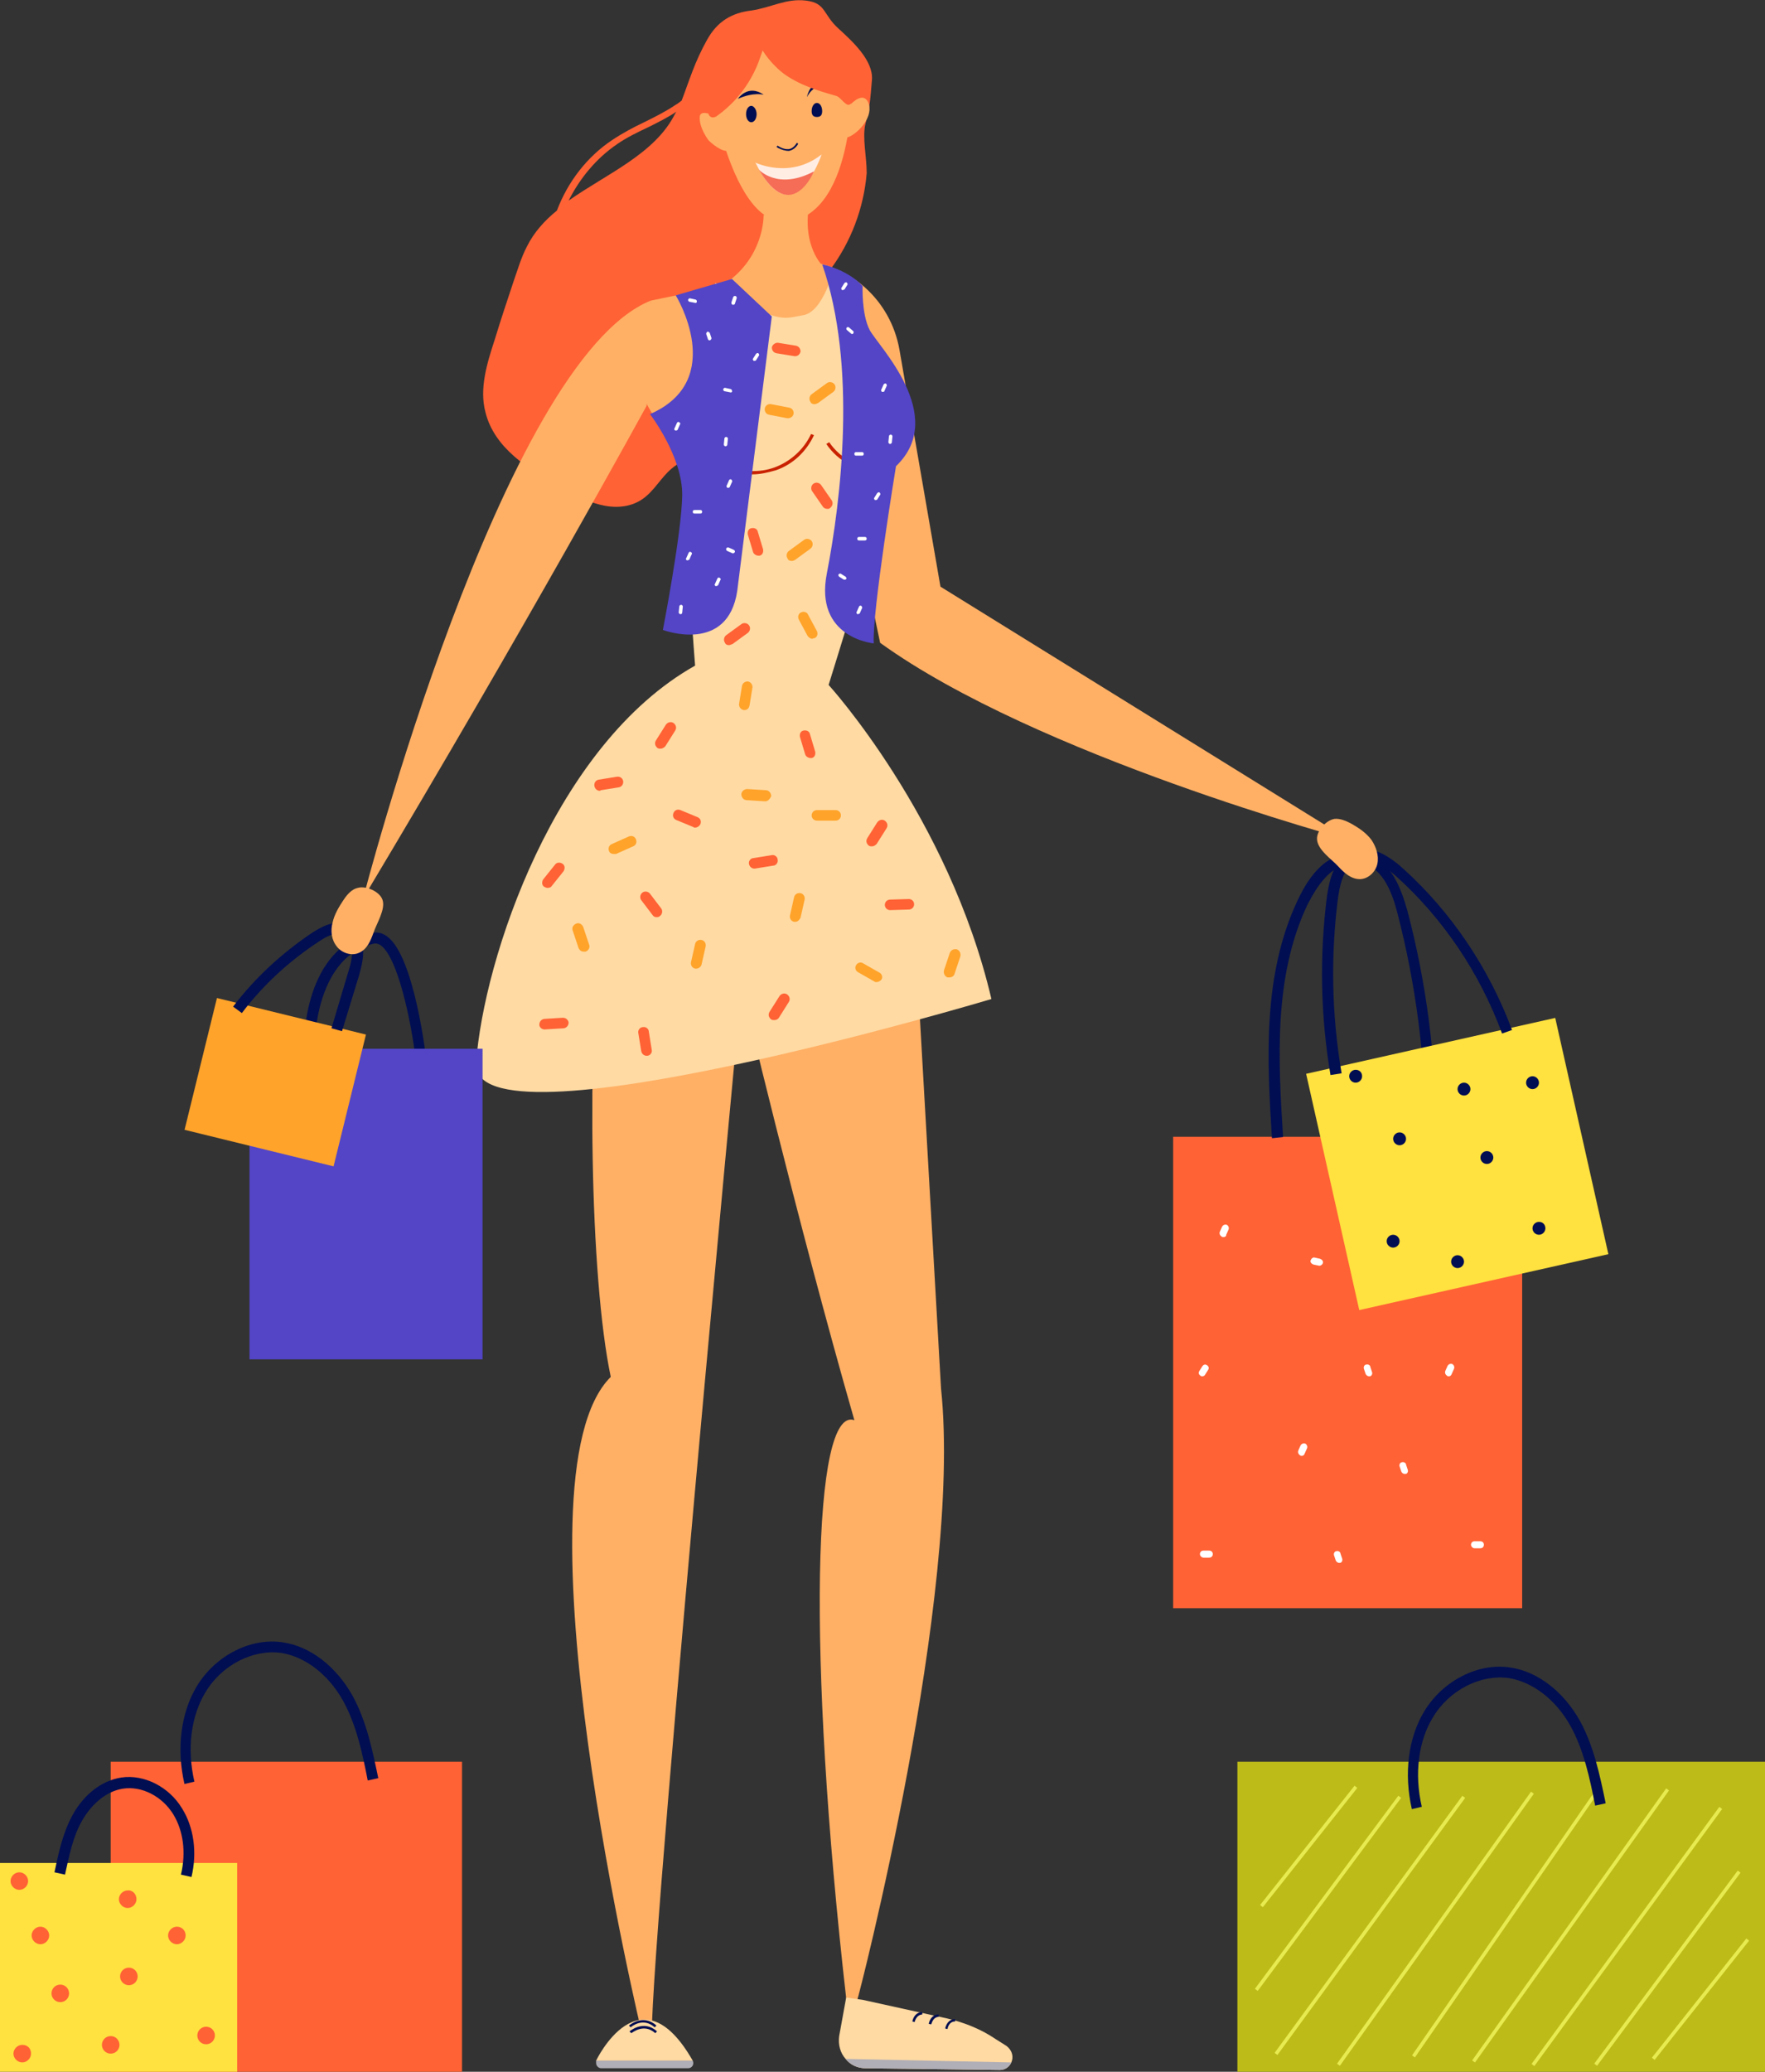 <svg xmlns="http://www.w3.org/2000/svg" width="196" height="230" fill="none" viewBox="0 0 196 230">
    <rect x="0" y="0" width="196" height="230" fill="#333333" stroke="none"/>
    <g clip-path="url(#clip0)">
        <path fill="#FFB065" d="M104.501 154.155l-2.666-46.688-19.509 1.948s6.048 25.585 12.55 48.247c-4.616-1.624-5.267 25.844-.91 64.156l1.236.194c.065 0 11.705-44.935 9.299-67.857z"/>
        <path fill="#FFB065" d="M84.212 89.74l-12.29-3.572s-4.098 5.195-5.138 15.13c-1.626 15.325-1.3 40.455 1.04 51.559-11.38 11.298 3.512 73.116 3.512 73.116l1.04.065C72.311 214.155 84.212 89.74 84.212 89.74z"/>
        <path fill="#FF6235" d="M96.116 13.7c.52-2.012.52-2.661.715-4.87.13-2.142-2.146-4.22-3.707-5.649C91.37 1.623 91.76.324 89.483.064c-2.211-.26-3.837.78-6.048 1.104-2.211.26-3.772 1.234-4.877 3.182-1.43 2.533-2.016 4.61-2.862 6.818-.195.13-.39.325-.65.455-1.04.714-2.21 1.299-3.381 1.883-1.236.584-2.472 1.234-3.642 2.013-2.861 1.883-5.007 4.74-6.178 7.857-1.365 1.104-2.536 2.403-3.316 3.961-.65 1.234-1.04 2.598-1.496 3.896-.715 2.143-1.43 4.286-2.081 6.429-.846 2.597-1.756 5.454-1.04 8.117.975 3.96 4.812 6.363 8.388 8.311 1.366.78 2.797 1.559 4.357 1.948 1.561.39 3.252.325 4.617-.584 1.366-.909 2.081-2.403 3.317-3.441 2.861-2.403 7.478-1.624 10.145-4.156 1.495-1.429 2.015-3.637 2.21-5.65.196-2.078.196-4.156.911-6.104.91-2.337 2.796-4.09 4.292-6.104 2.341-3.116 3.772-6.883 4.097-10.779 0-1.883-.52-3.96-.13-5.52zm-32.97 8.572c1.235-2.467 3.056-4.675 5.332-6.233 1.106-.78 2.341-1.364 3.577-1.949 1.04-.52 2.08-1.038 3.056-1.688-.065.065-.065.13-.13.195-2.21 4.48-7.608 6.688-11.835 9.675z"/>
        <path fill="#FFB065" d="M84.795 23.896s.13 4.87-4.682 7.857l7.414 2.403 4.812-3.701s-3.837-2.338-2.276-8.767l-5.268 2.208z"/>
        <path fill="#FFB065" d="M72.247 33.376l7.869-1.623.455 12.987-6.893 3.377-2.601-4.546 1.17-10.195zM104.436 65.129l45.391 28.117s-34.726-9.35-52.089-21.883l-8.974-42.468c5.593.325 10.145 4.416 11.12 9.935l4.552 26.299z"/>
        <path fill="#FFB065" d="M80.113 31.752l2.731-.78L90.129 30l2.731.974-.52 5.974-9.755 1.298-2.47-6.493z"/>
        <path fill="#FFDAA3" d="M92.016 76.038S98 56.883 98.324 54.545c.52-4.286 5.268-4.48 1.56-11.364-1.82-3.441-6.372-13.052-7.282-13.376 0 0-1.17 4.87-3.447 5.194-1.886.325-2.731.974-7.739-2.272-.52-.325-1.495-1.234-2.016-1.299 0 0 3.772 10.78-5.722 16.818 0 0 2.536 2.663 2.536 8.117 0 5.195.975 17.533.975 17.533-15.607 8.766-23.475 32.532-24.32 44.09-.716 10.26 57.226-7.077 57.226-7.077-4.748-20.26-18.079-34.87-18.079-34.87z"/>
        <path fill="#FF6235" d="M130.276 178.54h38.758v-52.338h-38.758v52.338z"/>
        <path fill="#010E52" d="M141.246 126.362c-.521-8.441-1.106-18.052 2.861-26.428.585-1.234 1.431-2.793 2.796-3.961 1.431-1.17 3.317-1.624 4.878-1.17 2.731.78 3.836 3.962 4.487 6.235 2.146 8.051 3.186 16.428 3.251 24.74h-1.17c-.065-8.247-1.106-16.494-3.187-24.481-.52-2.013-1.496-4.74-3.642-5.39-1.17-.324-2.601 0-3.771.975-1.171.974-1.951 2.402-2.536 3.506-3.837 8.052-3.252 17.468-2.732 25.844l-1.235.13zM33.883 117.856c-.455-2.727.13-12.792 7.478-14.286.52-.129 1.106 0 1.626.39 3.056 2.208 4.357 13.636 4.357 13.766l-1.17.13c-.196-2.402-1.691-11.299-3.902-12.922-.325-.195-.52-.195-.65-.195-6.373 1.299-6.959 10.585-6.569 12.922l-1.17.195z"/>
        <path fill="#FFDAA3" d="M112.307 228.961c-.195.454-.65.844-1.301.844l-14.891-.195c-.911 0-1.691-.39-2.212-1.039-.585-.649-.845-1.558-.715-2.532l.78-4.286 1.821.26 9.43 2.078c1.886.454 3.706 1.168 5.332 2.272l1.236.78c.65.519.78 1.233.52 1.818z"/>
        <path fill="#B0AEB6" d="M112.306 228.961c-.195.455-.65.845-1.301.845l-14.892-.195c-.91 0-1.69-.39-2.21-1.039l18.403.389z"/>
        <path fill="#010E52" d="M101.573 224.48l-.26-.065c.065-.324.325-1.039 1.106-1.039v.26c-.716.065-.846.844-.846.844zM103.395 224.74l-.26-.065c.065-.324.325-1.039 1.105-1.039v.26c-.715.065-.78.844-.845.844zM105.222 225.259l-.261-.065c.065-.324.326-1.039 1.106-1.039v.26c-.715 0-.845.779-.845.844z"/>
        <path fill="#FFB065" d="M96.504 11.622c-.39-1.299-1.365-.714-2.016-.065v-.195c.196-2.922-1.17-5.78-3.641-7.467-2.601-1.754-6.113-2.922-9.234-.065-2.146 1.948-2.992 4.935-2.406 7.727.065.454.195.974.325 1.428-.91-.519-1.756-.649-1.821-.064-.13 1.233.975 2.662.975 2.662s1.106 1.104 1.951 1.169c1.496 4.415 3.902 8.766 7.609 7.727 3.511-.974 5.137-5.195 5.852-9.22 1.04-.325 2.797-2.079 2.406-3.637z"/>
        <path fill="#010E52" d="M91.302 12.337c0 .52-.26.65-.585.65-.325 0-.585-.13-.585-.65s.26-.909.585-.909c.325 0 .585.39.585.91zM84.02 12.662c0 .52-.261.91-.586.91-.325 0-.585-.39-.585-.91s.26-.91.585-.91c.26 0 .585.39.585.91zM89.61 10.779s.39-2.273 2.34-1.364c0 0-1.495-.26-2.34 1.364zM81.94 10.974s1.105-1.688 2.861-.455c0 0-1.105-.324-2.861.455zM86.554 16.493c-.195-.065-.325-.195-.325-.195l.13-.13s.585.455 1.236.39c.39-.065.65-.325.91-.714l.13.13c-.26.454-.65.714-1.04.779-.39 0-.78-.13-1.04-.26z"/>
        <path fill="#FFEDE4" d="M83.89 18.051s3.836 1.884 7.347-.909c0 .065-3.186 9.351-7.348.91z"/>
        <path fill="#F56D56" d="M84.275 18.83s2.081 2.338 6.113.195c0 .065-2.536 5.974-6.113-.194z"/>
        <path fill="#FFDAA3" d="M66.197 228.765s4.877-10.26 10.73 0h-10.73z"/>
        <path fill="#B0AEB6" d="M66.197 228.766v.26c0 .324.26.584.585.584h9.624c.456 0 .716-.455.52-.844h-10.73z"/>
        <path fill="#010E52" d="M70.1 225.714l-.196-.195s1.561-1.363 3.057 0l-.195.195c-1.301-1.169-2.602 0-2.667 0z"/>
        <path fill="#010E52" d="M70.036 225.065l-.195-.195s1.56-1.364 3.056 0l-.195.195c-1.3-1.169-2.601-.065-2.666 0z"/>
        <path fill="#C92200" d="M83.563 52.662c-1.105 0-2.21-.26-3.186-.715l.195-.324c1.69.779 3.707.909 5.462.26 1.756-.65 3.252-2.014 4.032-3.702l.325.13c-.845 1.818-2.34 3.247-4.226 3.896-.91.26-1.756.455-2.602.455zM97.741 52.467c-2.341 0-4.682-1.234-5.983-3.182l.326-.194c1.3 1.948 3.706 3.117 6.047 2.987v.39h-.39z"/>
        <path fill="#5345C6" d="M75.042 32.791s5.788 9.416-2.861 13.182c0 0 3.641 4.74 3.576 9.026-.065 4.22-2.146 14.935-2.146 14.935s7.219 2.727 8.26-4.35l3.836-30.455-4.422-4.156-6.243 1.818zM91.304 29.35s2.731.519 4.487 2.402c0 0-.13 3.117.78 4.87.846 1.688 8.78 9.545 2.927 15.13 0 0-2.666 16.234-2.471 19.675 0 0-6.633-.584-5.203-7.792 1.561-8.052 3.382-23.052-.52-34.286z"/>
        <path fill="#FF6235" d="M86.946 8.117c1.756 1.298 3.837 1.948 5.918 2.532.52.13 1.106 1.299 1.56.91.391-.326.586-1.884.586-2.403.13-1.884-.39-2.858-1.626-4.351-.715-.844-1.17-2.533-2.276-2.792-1.105-.26-2.21-.26-3.316-.26-.846 0-1.691 0-2.471.325-2.992 1.363.13 4.87 1.625 6.039z"/>
        <path fill="#FF6235" d="M79.727 12.792c-.26.194-.52.324-.78.194s-.325-.454-.325-.714l-.39-3.701c-.13-1.04-.195-2.143.13-3.117.325-.974.975-1.753 1.69-2.468.456-.52.91-.974 1.561-1.298.715-.325 1.496-.325 2.211-.26.455 0 .91 0 1.3.195.586.26.911.844.911 1.493 0 .39-.195.78-.455 1.104-.195.195-.52.325-.65.52-.196.26-.196.779-.326 1.104-.13.39-.26.714-.39 1.103-.585 1.494-1.43 2.858-2.47 4.026-.586.65-1.301 1.3-2.017 1.819z"/>
        <path fill="#FFB065" d="M71.797 45.064s-13.2 24.155-31.474 54.675c0 0 15.412-59.675 31.93-66.364l-.456 11.689z"/>
        <path fill="#FFE13F" d="M150.943 145.44l27.664-6.206-5.901-26.229-27.664 6.206 5.901 26.229z"/>
        <path fill="#010E52" d="M147.748 119.349c-1.106-6.558-1.236-13.246-.39-19.87.26-1.753.78-4.156 2.796-5 1.626-.649 3.511 0 5.657 1.948 5.398 4.871 9.56 11.104 12.096 17.922l-1.105.39c-2.472-6.688-6.503-12.727-11.771-17.467-1.756-1.559-3.251-2.143-4.357-1.689-1.105.455-1.756 1.754-2.081 4.026-.845 6.494-.715 13.052.39 19.546l-1.235.194z"/>
        <path fill="#5345C6" d="M53.588 116.428H27.706v34.481h25.882v-34.481z"/>
        <path fill="#FFA32A" d="M40.638 114.853l-16.547-4.056-3.596 14.631 16.547 4.056 3.596-14.631z"/>
        <path fill="#010E52" d="M37.98 114.48l-1.171-.325 1.82-6.103c.26-.845.52-1.689.456-2.533-.065-.649-.455-1.493-1.106-1.753-.845-.325-1.82.26-2.6.779-3.252 2.143-6.179 4.805-8.52 7.922l-.975-.714c2.47-3.247 5.462-5.974 8.844-8.247 1.04-.649 2.34-1.364 3.706-.909 1.041.39 1.756 1.494 1.886 2.727.065 1.039-.195 2.078-.455 2.987l-1.886 6.169z"/>
        <path fill="#FFB065" d="M41.49 103.506c-.324.909-.715 1.883-1.625 2.273-.845.389-1.95 0-2.471-.715-.585-.714-.715-1.753-.455-2.662.195-.909.715-1.753 1.235-2.532.39-.585.91-1.17 1.561-1.3.91-.259 2.406.39 2.731 1.3.39 1.039-.65 2.662-.975 3.636z"/>
        <path fill="#BDBB18" d="M196.002 195.583H137.41v34.416h58.592v-34.416z"/>
        <path fill="#FF6235" d="M51.308 195.583H12.29v34.416h39.018v-34.416z"/>
        <path fill="#010E52" d="M20.483 198.052c-.91-3.961-.39-7.922 1.366-10.844 2.08-3.442 6.047-5.455 9.624-4.87 2.991.454 5.853 2.662 7.674 5.909 1.56 2.857 2.21 6.039 2.86 9.156l-1.17.26c-.585-2.987-1.235-6.104-2.73-8.832-1.627-2.922-4.163-4.87-6.829-5.324-3.121-.455-6.633 1.298-8.454 4.35-1.626 2.663-2.08 6.299-1.236 9.935l-1.105.26z"/>
        <path fill="#FFE13F" d="M26.337 206.818H0v23.181h26.337v-23.181z"/>
        <path fill="#010E52" d="M21.264 208.376l-1.17-.26c.585-2.468.26-4.87-.846-6.688-1.235-2.013-3.511-3.182-5.592-2.858-1.756.26-3.447 1.624-4.552 3.572-1.04 1.818-1.43 3.961-1.886 5.974l-1.17-.26c.455-2.143.91-4.351 2.015-6.364 1.236-2.272 3.252-3.831 5.398-4.155 2.536-.39 5.332 1.039 6.763 3.441 1.3 2.078 1.69 4.87 1.04 7.598z"/>
        <path fill="#FFB065" d="M148.595 96.169c.651.714 1.431 1.429 2.406 1.429.911 0 1.756-.78 1.951-1.689.195-.909-.13-1.883-.65-2.662-.585-.78-1.366-1.299-2.146-1.753-.585-.325-1.301-.65-1.951-.585-.91.13-2.016 1.299-1.951 2.273.065 1.169 1.626 2.208 2.341 2.987z"/>
        <path fill="#FF6235" d="M90.005 84.155c-.26 0-.52-.195-.586-.39l-.585-1.948c-.065-.325.065-.65.39-.714.325-.065.65.065.716.39l.585 1.947c.065.325-.065.65-.39.715h-.13zM83.756 96.428c-.26 0-.52-.195-.585-.52-.065-.324.195-.649.52-.649l2.016-.325c.326-.065.65.195.65.52.066.325-.195.65-.52.65l-2.016.324h-.065zM77.191 91.882c-.065 0-.13 0-.195-.065l-1.886-.78c-.325-.13-.455-.454-.325-.779.13-.324.455-.454.78-.324l1.886.779c.326.13.456.455.326.78-.13.259-.39.389-.586.389zM71.792 117.208c-.26 0-.52-.195-.585-.52l-.325-2.013c-.065-.324.195-.649.52-.649.325-.065.65.195.65.52l.325 2.013c.065.324-.195.649-.52.649h-.065zM84.216 61.688c-.26 0-.52-.195-.585-.39l-.585-1.948c-.066-.325.065-.65.39-.714.325-.065.65.065.715.39l.585 1.947c.065.325-.065.65-.39.715h-.13zM91.887 56.493c-.195 0-.39-.065-.52-.26l-1.17-1.688c-.196-.26-.13-.65.13-.844.26-.195.65-.13.845.13l1.17 1.688c.195.26.13.65-.13.844-.13.13-.195.13-.325.13zM88.312 39.544h-.065l-2.016-.325c-.325-.065-.52-.324-.52-.649.065-.325.39-.52.65-.52l2.016.325c.325.065.52.325.52.65-.065.324-.325.519-.585.519z"/>
        <path fill="#fff" d="M81.154 43.571s-.065 0 0 0l-.65-.13c-.13 0-.195-.13-.195-.194 0-.13.13-.195.195-.195l.585.13c.13 0 .195.13.195.194.065.13-.065.195-.13.195zM146.512 140.519l-.65-.13c-.195-.065-.39-.26-.325-.454.065-.195.26-.39.455-.325l.585.13c.195.065.39.26.325.454 0 .13-.195.325-.39.325zM78.814 37.792c-.065 0-.196-.065-.196-.13l-.195-.585c0-.13.065-.194.13-.26.13 0 .196.066.26.13l.196.585c0 .13-.065.195-.195.26zM156.007 163.636c-.195 0-.325-.13-.39-.26l-.195-.584c-.065-.195.065-.455.26-.455.195-.064.456.065.456.26l.195.585c.065.194-.065.454-.261.454 0-.065 0 0-.065 0zM152.041 152.791c-.195 0-.325-.129-.39-.259l-.195-.585c-.065-.195.065-.454.26-.454.195-.065.455.065.455.259l.195.585c.065.195-.065.454-.26.454h-.065zM148.725 173.506c-.195 0-.325-.13-.39-.26l-.196-.585c-.065-.194.066-.454.261-.454.195-.065.455.065.455.26l.195.584c.065.195-.065.455-.26.455h-.065zM81.417 33.832h-.065c-.13-.065-.13-.13-.13-.26l.195-.585c.065-.13.13-.13.26-.13.13.066.13.13.13.26l-.195.585c0 .065-.065.13-.195.13zM77.256 33.636s-.065 0 0 0l-.65-.13c-.13 0-.195-.13-.195-.195 0-.13.13-.194.195-.194l.585.13c.13 0 .195.13.195.194 0 .13-.065.195-.13.195zM83.758 40.064h-.065c-.065-.065-.13-.195-.065-.26l.325-.52c.065-.064.195-.129.26-.064s.13.195.065.26l-.325.52c-.065.064-.13.064-.195.064zM97.22 55.518h-.065c-.065-.065-.13-.194-.065-.26l.325-.519c.065-.065.195-.13.26-.065s.13.195.065.26l-.325.52c-.065.064-.13.064-.195.064zM133.51 152.792c-.066 0-.131 0-.196-.065-.195-.13-.26-.325-.13-.52l.326-.519c.13-.195.325-.26.52-.13s.26.325.13.52l-.325.519c-.065.13-.195.195-.325.195zM93.576 32.208h-.065c-.065-.065-.13-.195-.065-.26l.325-.52c.065-.064.195-.13.26-.064.065.064.13.194.065.26l-.325.519c-.065 0-.13.065-.195.065zM80.572 49.545s-.065 0 0 0c-.13 0-.195-.13-.195-.195l.065-.65c0-.13.13-.194.195-.194.13 0 .195.13.195.195l-.065.649c0 .13-.13.195-.195.195zM98.846 49.285c-.13 0-.195-.13-.195-.195l.065-.65c0-.13.13-.194.195-.194.13 0 .195.13.195.195l-.065.649c0 .13-.13.195-.195.195zM93.839 64.35h-.13l-.52-.325c-.065-.065-.13-.195-.065-.26s.195-.13.26-.065l.52.325c.065.065.13.194.065.26 0 0-.065.064-.13.064zM94.615 37.077c-.065 0-.065 0-.13-.066l-.455-.39c-.065-.064-.065-.194 0-.259s.195-.065.26 0l.455.39c.065.065.065.195 0 .26 0 .065-.065.065-.13.065zM75.565 68.181c-.13 0-.195-.13-.195-.194l.065-.65c0-.13.13-.195.195-.195.13 0 .195.13.195.195l-.065.65c0 .13-.065.194-.195.194zM77.124 57.012c-.13 0-.195-.065-.195-.195s.065-.195.195-.195h.65c.13 0 .195.065.195.195s-.065.195-.195.195h-.65zM133.639 172.922c-.195 0-.39-.195-.39-.39s.13-.39.39-.39h.65c.195 0 .39.13.39.39 0 .195-.13.39-.39.39h-.65c.065 0 .065 0 0 0zM95.397 60c-.13 0-.195-.065-.195-.195s.065-.194.195-.194h.65c.13 0 .196.065.196.194 0 .13-.065.195-.195.195h-.65zM163.743 171.883c-.195 0-.39-.195-.39-.39s.13-.389.39-.389h.65c.196 0 .391.129.391.389 0 .195-.13.39-.391.39h-.65zM95.07 50.585c-.13 0-.195-.065-.195-.195s.065-.195.195-.195h.65c.13 0 .195.065.195.195s-.065.195-.195.195h-.65zM75.045 47.793h-.065c-.13-.065-.13-.195-.065-.26l.26-.585c.065-.13.195-.13.26-.065.13.065.13.195.065.26l-.26.585c-.065.065-.13.065-.195.065zM95.266 68.182h-.065c-.065-.065-.13-.195-.065-.26l.26-.584c.066-.13.195-.13.26-.065.066.065.13.195.066.26l-.26.584c-.066 0-.13.065-.196.065zM76.344 62.207h-.065c-.13-.065-.13-.195-.065-.26l.26-.585c.065-.13.195-.13.26-.065.13.066.13.195.065.26l-.26.585c-.065 0-.13.065-.195.065zM80.832 54.155h-.065c-.065-.065-.13-.195-.065-.26l.26-.584c.065-.13.195-.13.26-.065s.13.195.065.26l-.26.584c-.065.065-.13.065-.195.065zM98.002 43.506h-.065c-.065-.065-.13-.195-.065-.26l.26-.585c.065-.065.195-.13.26-.065s.13.195.065.26l-.26.585c0 .065-.13.065-.195.065zM79.534 65.064h-.065c-.13-.065-.13-.194-.065-.26l.26-.584c.065-.13.195-.13.26-.065.13.065.13.195.065.26l-.26.584c-.065 0-.13.065-.195.065zM135.847 137.336c-.065 0-.13 0-.195-.064-.195-.13-.261-.325-.195-.52l.26-.584c.13-.195.325-.26.52-.195.195.13.26.325.195.519l-.26.585c0 .195-.13.259-.325.259zM160.885 152.792c-.065 0-.13 0-.195-.065-.195-.13-.26-.325-.195-.52l.26-.584c.13-.195.325-.26.52-.195.196.13.261.325.196.52l-.261.584c-.065.195-.195.26-.325.26zM144.561 161.624c-.065 0-.13 0-.195-.065-.195-.13-.26-.325-.195-.52l.26-.584c.13-.195.325-.26.52-.195.195.13.26.325.195.519l-.26.585c-.065.195-.195.26-.325.26zM81.416 61.428h-.065l-.585-.26c-.13-.065-.13-.13-.13-.26.065-.13.13-.13.26-.13l.585.26c.13.066.13.13.13.26-.065.065-.13.13-.195.13z"/>
        <path fill="#FF6235" d="M80.965 71.623c-.195 0-.39-.065-.455-.26-.195-.26-.13-.649.13-.844l1.69-1.233c.26-.195.651-.13.846.13.195.26.13.649-.13.844l-1.69 1.233c-.196.065-.326.13-.39.13zM73.356 83.117c-.13 0-.195 0-.325-.065-.26-.195-.39-.52-.195-.844l1.106-1.753c.195-.26.52-.39.845-.195.26.195.39.52.195.844l-1.105 1.753c-.13.13-.326.26-.52.26zM66.594 87.792c-.26 0-.52-.195-.585-.52-.065-.325.13-.65.455-.714l2.016-.325c.325-.065.65.13.715.455.066.324-.13.649-.455.714l-2.016.325c-.065.065-.13.065-.13.065zM96.828 93.96c-.13 0-.196 0-.326-.064-.26-.195-.39-.52-.195-.845l1.106-1.753c.195-.26.52-.39.845-.195.26.195.39.52.195.845L97.348 93.7c-.13.13-.325.26-.52.26z"/>
        <path fill="#FFA32A" d="M90.717 91.104c-.325 0-.585-.26-.585-.584 0-.325.26-.585.585-.585h2.081c.325 0 .585.26.585.585 0 .324-.26.584-.585.584h-2.08z"/>
        <path fill="#FF6235" d="M98.845 101.038c-.325 0-.585-.259-.585-.584 0-.325.26-.584.585-.584l2.081-.065c.325 0 .585.259.585.584 0 .325-.26.585-.585.585l-2.08.064zM85.974 113.246c-.13 0-.196 0-.326-.065-.26-.194-.39-.519-.195-.844l1.106-1.753c.195-.26.52-.39.845-.195.26.195.39.52.195.844l-1.105 1.754c-.13.194-.325.259-.52.259zM60.476 114.285c-.325 0-.585-.26-.585-.52 0-.325.195-.584.52-.649l2.08-.13c.326 0 .586.195.651.519 0 .325-.195.585-.52.65l-2.146.13z"/>
        <path fill="#FFA32A" d="M68.15 94.805c-.26 0-.456-.13-.52-.324-.13-.325 0-.65.325-.78l1.886-.844c.325-.13.65 0 .78.325s0 .65-.325.78l-1.886.843h-.26zM84.992 88.96c-.065 0-.065 0 0 0l-2.08-.13c-.326 0-.586-.325-.586-.65 0-.324.325-.584.65-.584l2.081.13c.326 0 .586.325.586.65-.13.324-.39.584-.65.584zM64.835 105.649c-.26 0-.455-.13-.585-.39l-.65-1.948c-.13-.324.065-.649.39-.779s.65.065.78.39l.65 1.948c.13.324-.064.649-.39.779h-.195zM97.352 109.026c-.13 0-.195 0-.26-.065l-1.821-1.039c-.26-.13-.39-.519-.195-.779.13-.26.52-.39.78-.195l1.821 1.039c.26.13.39.519.195.779-.13.13-.325.26-.52.26zM105.412 108.507h-.196c-.325-.13-.455-.455-.39-.78l.651-1.948c.13-.324.455-.454.78-.389.325.13.455.454.39.779l-.65 1.948c-.065.26-.325.39-.585.39zM82.652 78.831h-.065c-.325-.065-.52-.324-.52-.65l.325-2.012c.065-.325.325-.52.65-.52.326.065.52.325.52.65l-.325 2.013c-.065.324-.26.52-.585.52zM90.196 70.91c-.195 0-.39-.13-.52-.325l-.976-1.818c-.13-.26-.065-.65.26-.78.26-.13.65-.064.78.26l.976 1.818c.13.26.065.65-.26.78-.13 0-.195.065-.26.065zM87.92 62.273c-.194 0-.39-.065-.454-.26-.196-.26-.13-.65.13-.844l1.69-1.234c.26-.195.65-.13.846.13.195.26.13.65-.13.844l-1.691 1.234c-.195.13-.325.13-.39.13zM87.534 46.428h-.13l-2.016-.39c-.326-.064-.52-.39-.456-.714.065-.325.39-.52.716-.454l2.016.39c.325.064.52.389.455.714-.065.26-.325.454-.585.454zM90.456 44.87c-.195 0-.39-.065-.455-.26-.195-.26-.13-.649.13-.843l1.691-1.234c.26-.195.65-.13.845.13.195.26.13.649-.13.844l-1.69 1.233c-.13.065-.26.13-.39.13zM77.32 107.531h-.13c-.324-.064-.52-.389-.454-.714l.455-2.013c.065-.325.39-.519.715-.454.325.065.52.389.455.714l-.455 2.013c-.065.26-.325.454-.585.454zM88.312 102.337h-.13c-.326-.065-.52-.389-.456-.714l.456-2.013c.065-.325.39-.52.715-.454.325.064.52.39.455.714l-.455 2.013c-.13.26-.325.454-.585.454z"/>
        <path fill="#FF6235" d="M72.9 101.818c-.195 0-.325-.065-.455-.26l-1.235-1.624c-.195-.26-.13-.649.13-.844.26-.195.65-.13.845.13l1.236 1.624c.195.259.13.649-.13.844-.13.13-.26.13-.39.13zM60.802 98.57c-.13 0-.26-.065-.39-.13-.26-.194-.26-.584-.065-.844l1.3-1.623c.196-.26.586-.26.846-.065s.26.584.065.844l-1.3 1.623c-.066.13-.26.195-.456.195z"/>
        <path fill="#E8EB50" d="M150.419 198.245l-10.488 13.242.306.241 10.488-13.241-.306-.242zM193.928 215.201l-10.49 13.241.306.242 10.49-13.241-.306-.242zM155.281 199.357l-15.927 21.433.314.232 15.927-21.433-.314-.232zM192.969 207.666l-15.929 21.431.313.232 15.929-21.431-.313-.232zM162.39 199.364l-20.847 28.539.315.23 20.847-28.539-.315-.23zM190.925 200.599l-20.851 28.536.315.229 20.851-28.535-.315-.23zM170.014 198.907l-21.54 30.2.318.226 21.54-30.2-.318-.226zM185.024 198.541l-21.545 30.2.318.226 21.544-30.2-.317-.226zM176.881 199.179l-20.078 29.004.321.222 20.078-29.005-.321-.221z"/>
        <path fill="#010E52" d="M156.784 200.844c-.91-3.961-.39-7.922 1.366-10.844 2.081-3.442 6.048-5.455 9.624-4.87 2.992.454 5.853 2.662 7.674 5.909 1.561 2.857 2.211 6.039 2.861 9.156l-1.17.259c-.586-2.987-1.236-6.104-2.732-8.831-1.625-2.922-4.162-4.87-6.828-5.325-3.121-.454-6.633 1.299-8.454 4.351-1.625 2.662-2.081 6.299-1.235 9.935l-1.106.26z"/>
        <path fill="#FF6235" d="M5.463 214.869c0 .52-.456.974-.976.974s-.975-.454-.975-.974c0-.519.455-.974.975-.974s.976.455.976.974zM3.123 208.83c0 .52-.455.975-.975.975s-.976-.455-.976-.975c0-.519.456-.974.976-.974s.975.455.975.974zM15.154 210.844c0 .519-.455.974-.975.974s-.976-.455-.976-.974c0-.52.455-.975.976-.975.52-.064.975.39.975.975zM6.696 222.272c.538 0 .975-.437.975-.974 0-.538-.437-.975-.975-.975-.54 0-.976.437-.976.975 0 .537.437.974.976.974zM12.293 227.987c.539 0 .976-.436.976-.974s-.437-.974-.976-.974c-.538 0-.975.436-.975.974s.437.974.975.974zM14.31 220.389c.54 0 .976-.436.976-.974s-.437-.974-.976-.974c-.538 0-.975.436-.975.974s.437.974.975.974zM20.615 214.869c0 .52-.455.974-.975.974s-.976-.454-.976-.974c0-.519.455-.974.976-.974.585 0 .975.455.975.974zM3.446 227.987c0 .519-.455.974-.975.974s-.976-.455-.976-.974c0-.52.455-.974.976-.974.585 0 .975.39.975.974zM22.888 226.947c.539 0 .975-.436.975-.974s-.436-.974-.975-.974c-.539 0-.975.436-.975.974s.436.974.975.974z"/>
        <path fill="#010E52" d="M165.829 128.506c0 .39-.325.714-.715.714-.39 0-.716-.324-.716-.714 0-.39.326-.714.716-.714.39 0 .715.324.715.714zM163.289 120.908c0 .39-.325.715-.715.715-.39 0-.716-.325-.716-.715 0-.389.326-.714.716-.714.39 0 .715.325.715.714zM156.138 126.428c0 .39-.325.715-.716.715-.39 0-.715-.325-.715-.715 0-.389.325-.714.715-.714.391 0 .716.325.716.714zM162.576 140.065c0 .389-.325.714-.716.714-.39 0-.715-.325-.715-.714 0-.39.325-.714.715-.714.391 0 .716.324.716.714zM155.419 137.792c0 .39-.325.714-.715.714-.39 0-.715-.324-.715-.714 0-.39.325-.714.715-.714.39 0 .715.324.715.714zM151.258 119.48c0 .39-.325.714-.716.714-.39 0-.715-.324-.715-.714 0-.389.325-.714.715-.714.456 0 .716.325.716.714zM171.612 136.364c0 .389-.325.714-.715.714-.39 0-.715-.325-.715-.714 0-.39.325-.715.715-.715.455 0 .715.325.715.715zM170.899 120.194c0 .39-.325.715-.715.715-.391 0-.716-.325-.716-.715 0-.389.325-.714.716-.714.39 0 .715.325.715.714z"/>
    </g>
    <defs>
        <clipPath id="clip0">
            <path fill="#fff" d="M0 0H196V230H0z"/>
        </clipPath>
    </defs>
</svg>
